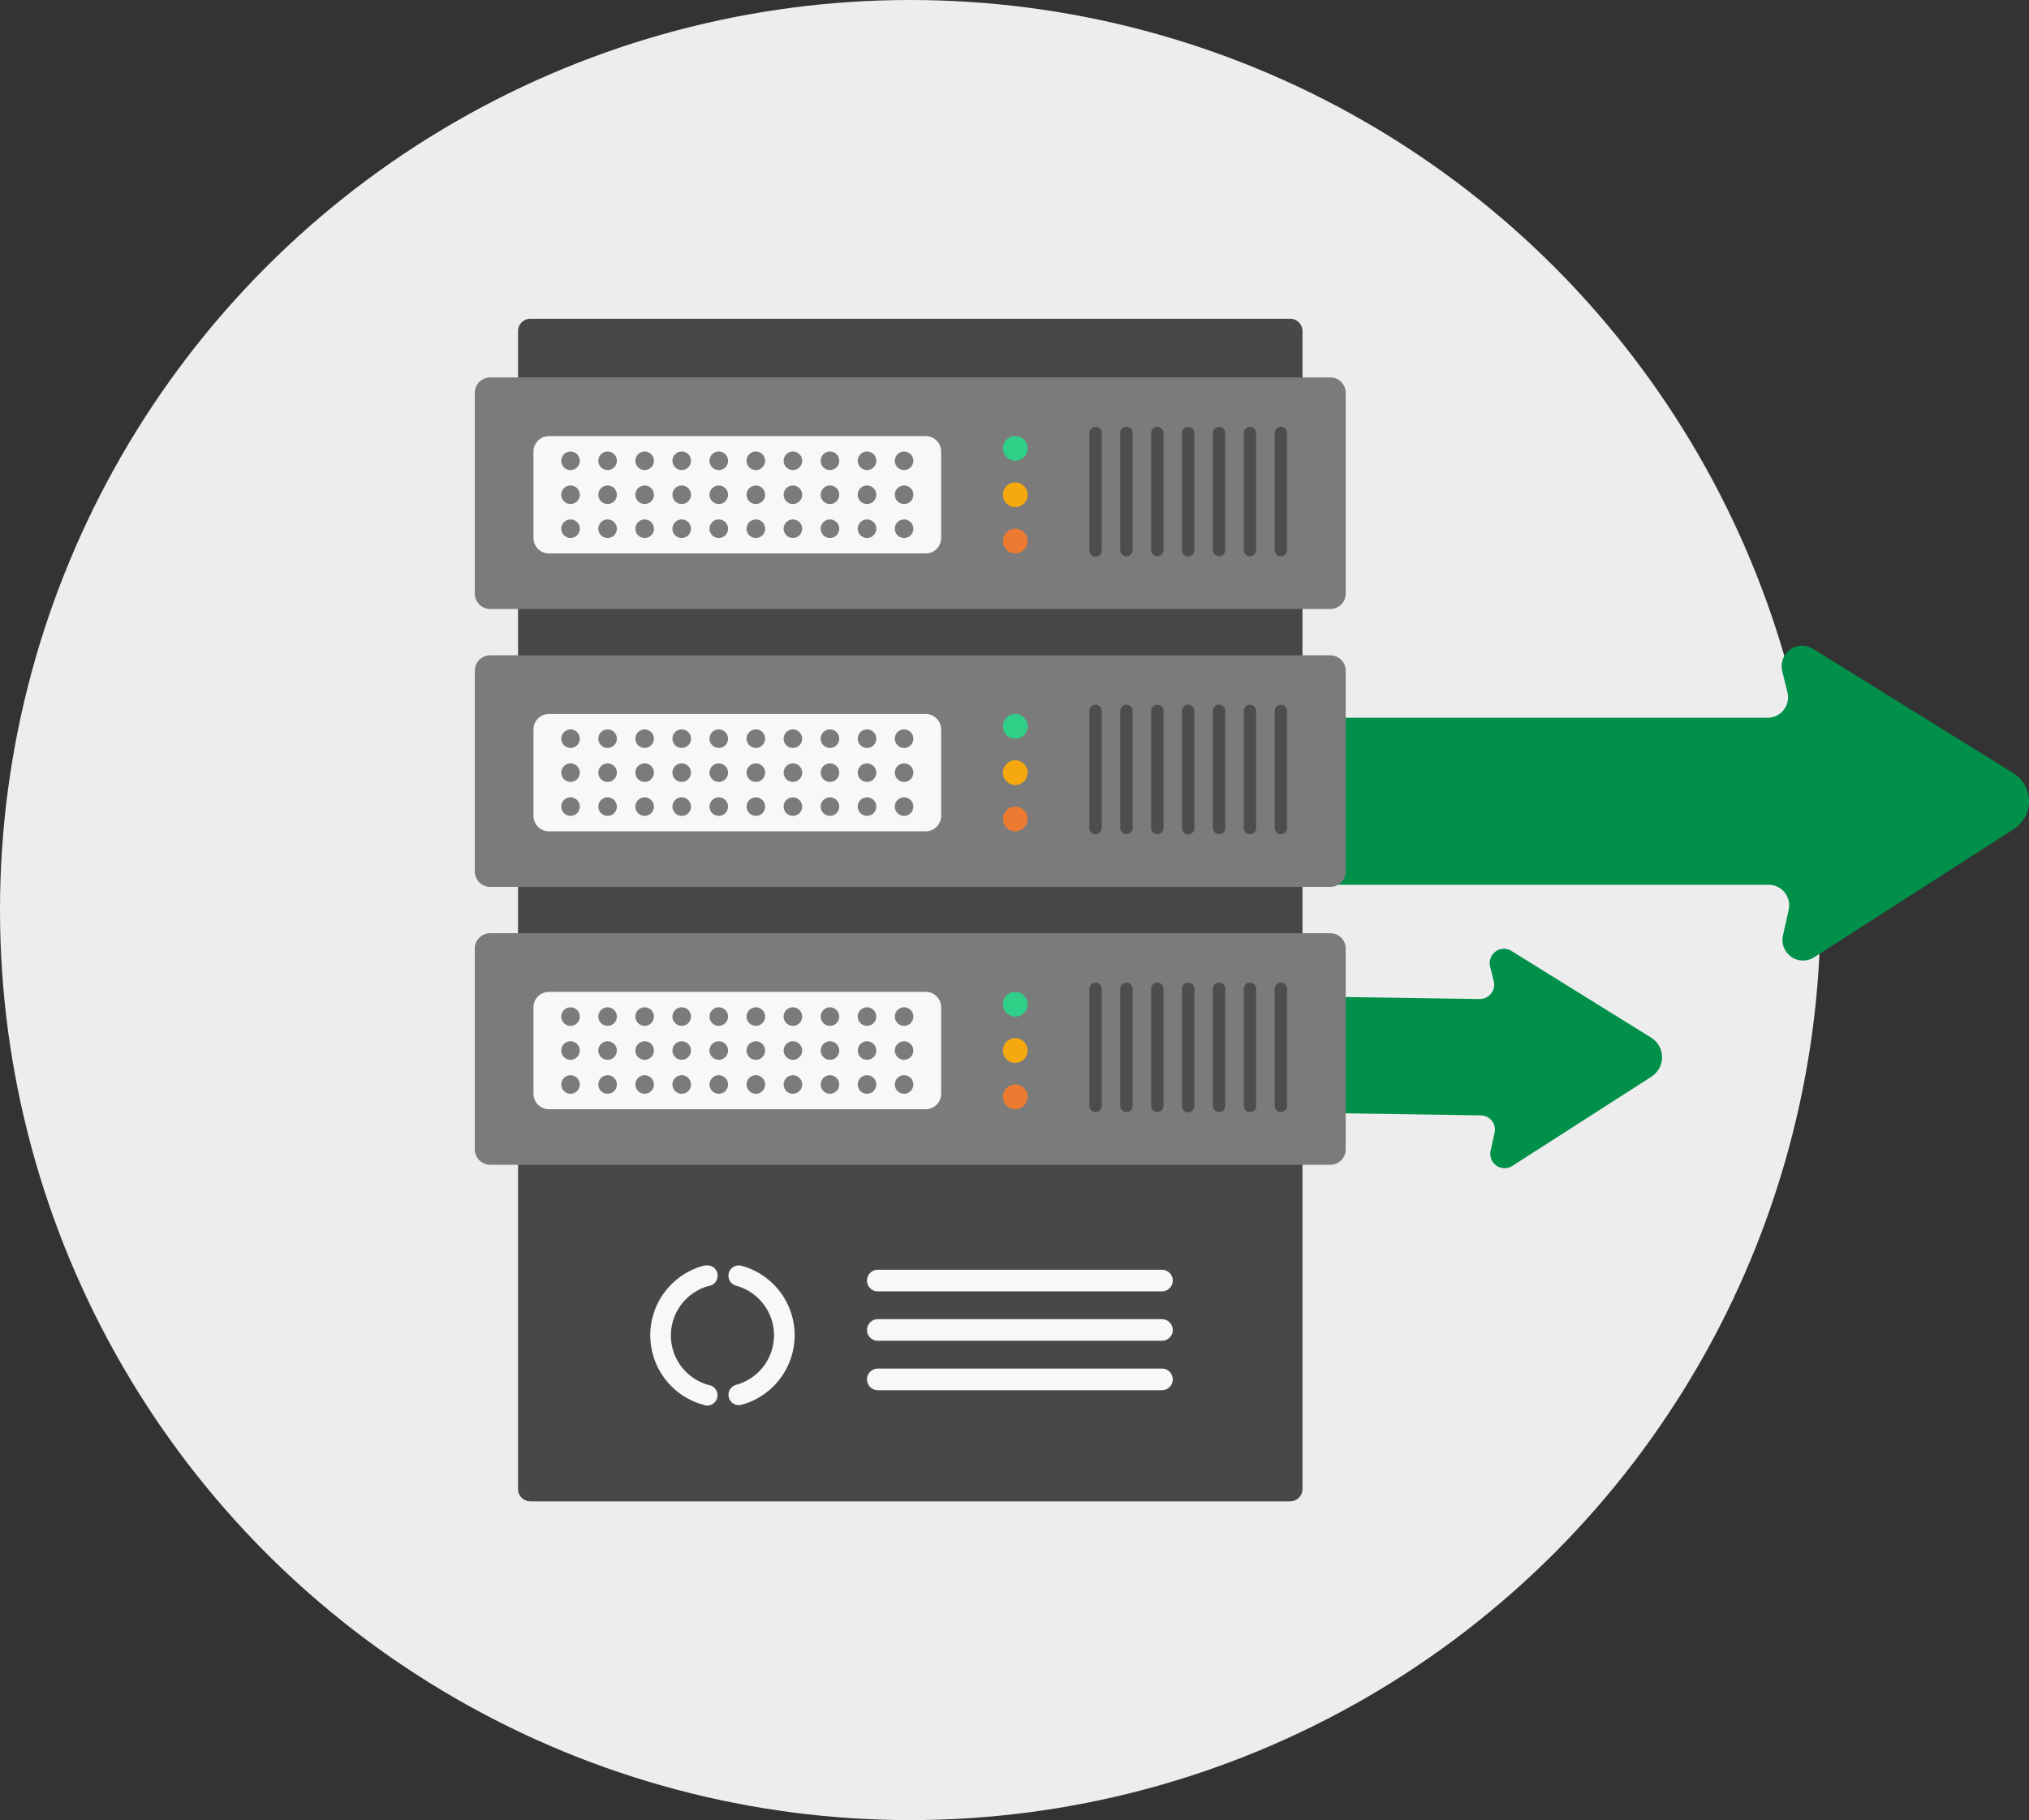 <svg xmlns="http://www.w3.org/2000/svg" width="290.89" height="261"><rect width="100%" height="100%" fill="#333333" stroke="none"/><defs><clipPath id="a"><path class="a" d="M148.85 0a2.952 2.952 0 0 0-2.838 3.662l.75 3.031a2.945 2.945 0 0 1-2.856 3.653H2.943A2.945 2.945 0 0 0 0 13.263v.059L.181 31.37a2.945 2.945 0 0 0 2.948 2.916H144.06a2.945 2.945 0 0 1 2.878 3.584l-.822 3.7a2.945 2.945 0 0 0 4.466 3.118l28.625-18.378a4.744 4.744 0 0 0-.06-8.024L150.424.453A2.918 2.918 0 0 0 148.9 0z"/></clipPath><clipPath id="b"><path class="a" d="M91.13 99.552l.523 2.112a2.052 2.052 0 0 1-1.991 2.545L2.05 102.9A2.053 2.053 0 0 0 0 104.939v.036l.126 12.577a2.053 2.053 0 0 0 2.054 2.032l87.59 1.307a2.053 2.053 0 0 1 2.006 2.5l-.573 2.577a2.053 2.053 0 0 0 3.112 2.173l19.949-12.8a3.307 3.307 0 0 0-.042-5.592L94.2 97.316A2.033 2.033 0 0 0 93.125 97a2.058 2.058 0 0 0-1.995 2.552" transform="translate(0 -97)"/></clipPath><style>.a{fill:#00904a}.f{fill:#7b7b7b}.g{fill:#f7f8f9}.h{fill:#30cf88}.i{fill:#f6a90f}.j{fill:#ec7a30}.k{fill:#4d4d4d}</style></defs><g transform="translate(-1591.72 -2199.801)"><circle cx="130.5" cy="130.5" r="130.5" transform="translate(1591.72 2199.801)" fill="#ededed"/><path class="a" transform="translate(1701.22 2292.387)" d="M0 0h182.143v46.104H0z" clip-path="url(#a)"/><path class="a" transform="translate(1714.22 2335.852)" d="M0 0h116.309v32.128H0z" clip-path="url(#b)"/><path d="M1667.76 2245.511h108.921a1.771 1.771 0 0 1 1.771 1.771v166.042a1.771 1.771 0 0 1-1.771 1.771H1667.76a1.771 1.771 0 0 1-1.771-1.771v-166.042a1.771 1.771 0 0 1 1.771-1.771" fill="#484848"/><path class="f" d="M1662.004 2253.923h120.433a2.214 2.214 0 0 1 2.214 2.214v28.78a2.214 2.214 0 0 1-2.214 2.214h-120.433a2.214 2.214 0 0 1-2.214-2.214v-28.78a2.214 2.214 0 0 1 2.214-2.214"/><path class="g" d="M1670.416 2262.336h54.018a2.214 2.214 0 0 1 2.214 2.214v12.4a2.214 2.214 0 0 1-2.214 2.213h-54.018a2.213 2.213 0 0 1-2.214-2.213v-12.4a2.214 2.214 0 0 1 2.214-2.214"/><path class="h" d="M1737.275 2262.336a1.771 1.771 0 1 1-1.772 1.772 1.771 1.771 0 0 1 1.772-1.772"/><path class="i" d="M1737.275 2268.978a1.771 1.771 0 1 1-1.772 1.771 1.771 1.771 0 0 1 1.772-1.771"/><path class="j" d="M1737.275 2275.619a1.771 1.771 0 1 1-1.772 1.771 1.771 1.771 0 0 1 1.772-1.771"/><path class="k" d="M1748.787 2261.008a.886.886 0 0 1 .886.886v16.825a.886.886 0 1 1-1.771 0v-16.828a.886.886 0 0 1 .886-.886m4.426.003a.885.885 0 0 1 .885.886v16.825a.886.886 0 0 1-1.771 0v-16.828a.886.886 0 0 1 .886-.886m4.428.003a.886.886 0 0 1 .886.886v16.825a.886.886 0 0 1-1.771 0v-16.828a.886.886 0 0 1 .886-.886m4.426.003a.885.885 0 0 1 .885.886v16.825a.885.885 0 1 1-1.771 0v-16.828a.886.886 0 0 1 .886-.886m4.429.003a.886.886 0 0 1 .886.886v16.825a.886.886 0 0 1-1.771 0v-16.828a.886.886 0 0 1 .886-.886m4.425.003a.886.886 0 0 1 .886.886v16.825a.886.886 0 0 1-1.771 0v-16.828a.886.886 0 0 1 .886-.886m4.428.003a.886.886 0 0 1 .886.886v16.825a.886.886 0 0 1-1.771 0v-16.828a.886.886 0 0 1 .886-.886"/><path class="f" d="M1673.515 2264.55a1.328 1.328 0 1 1-1.328 1.328 1.328 1.328 0 0 1 1.328-1.328m5.314 0a1.328 1.328 0 1 1-1.328 1.328 1.328 1.328 0 0 1 1.328-1.328m5.313 0a1.328 1.328 0 1 1-1.328 1.328 1.328 1.328 0 0 1 1.328-1.328m5.314 0a1.328 1.328 0 1 1-1.329 1.328 1.328 1.328 0 0 1 1.329-1.328m5.313 0a1.328 1.328 0 1 1-1.328 1.328 1.328 1.328 0 0 1 1.328-1.328m5.313 0a1.328 1.328 0 1 1-1.328 1.328 1.328 1.328 0 0 1 1.328-1.328m5.314 0a1.328 1.328 0 1 1-1.329 1.328 1.328 1.328 0 0 1 1.329-1.328m5.312 0a1.328 1.328 0 1 1-1.328 1.328 1.328 1.328 0 0 1 1.328-1.328m5.313 0a1.328 1.328 0 1 1-1.328 1.328 1.328 1.328 0 0 1 1.328-1.328m5.315 0a1.328 1.328 0 1 1-1.329 1.328 1.328 1.328 0 0 1 1.329-1.328m-47.821 4.871a1.328 1.328 0 1 1-1.328 1.328 1.328 1.328 0 0 1 1.328-1.328m5.314 0a1.328 1.328 0 1 1-1.328 1.328 1.328 1.328 0 0 1 1.328-1.328m5.313 0a1.328 1.328 0 1 1-1.328 1.328 1.328 1.328 0 0 1 1.328-1.328m5.314 0a1.328 1.328 0 1 1-1.329 1.328 1.328 1.328 0 0 1 1.329-1.328m5.313 0a1.328 1.328 0 1 1-1.328 1.328 1.328 1.328 0 0 1 1.328-1.328m5.313 0a1.328 1.328 0 1 1-1.328 1.328 1.328 1.328 0 0 1 1.328-1.328m5.314 0a1.328 1.328 0 1 1-1.329 1.328 1.328 1.328 0 0 1 1.329-1.328m5.312 0a1.328 1.328 0 1 1-1.328 1.328 1.328 1.328 0 0 1 1.328-1.328m5.313 0a1.328 1.328 0 1 1-1.328 1.328 1.328 1.328 0 0 1 1.328-1.328m5.315 0a1.328 1.328 0 1 1-1.329 1.328 1.328 1.328 0 0 1 1.329-1.328m-47.821 4.87a1.329 1.329 0 1 1-1.328 1.328 1.328 1.328 0 0 1 1.328-1.328m5.314 0a1.329 1.329 0 1 1-1.328 1.328 1.328 1.328 0 0 1 1.328-1.328m5.313 0a1.329 1.329 0 1 1-1.328 1.328 1.328 1.328 0 0 1 1.328-1.328m5.314 0a1.329 1.329 0 1 1-1.329 1.328 1.328 1.328 0 0 1 1.329-1.328m5.313 0a1.329 1.329 0 1 1-1.328 1.328 1.328 1.328 0 0 1 1.328-1.328m5.313 0a1.329 1.329 0 1 1-1.328 1.328 1.328 1.328 0 0 1 1.328-1.328m5.314 0a1.329 1.329 0 1 1-1.329 1.328 1.328 1.328 0 0 1 1.329-1.328m5.312 0a1.329 1.329 0 1 1-1.328 1.328 1.328 1.328 0 0 1 1.328-1.328m5.313 0a1.329 1.329 0 1 1-1.328 1.328 1.328 1.328 0 0 1 1.328-1.328m5.315 0a1.329 1.329 0 1 1-1.329 1.328 1.328 1.328 0 0 1 1.329-1.328m-59.332 19.482h120.433a2.214 2.214 0 0 1 2.214 2.214v28.78a2.214 2.214 0 0 1-2.214 2.214h-120.433a2.214 2.214 0 0 1-2.214-2.214v-28.78a2.214 2.214 0 0 1 2.214-2.214"/><path class="g" d="M1670.416 2302.185h54.018a2.214 2.214 0 0 1 2.214 2.214v12.4a2.214 2.214 0 0 1-2.214 2.214h-54.018a2.214 2.214 0 0 1-2.214-2.214v-12.4a2.214 2.214 0 0 1 2.214-2.214"/><path class="h" d="M1737.275 2302.185a1.771 1.771 0 1 1-1.772 1.772 1.771 1.771 0 0 1 1.772-1.772"/><path class="i" d="M1737.275 2308.827a1.771 1.771 0 1 1-1.772 1.771 1.771 1.771 0 0 1 1.772-1.771"/><path class="j" d="M1737.275 2315.469a1.771 1.771 0 1 1-1.772 1.771 1.771 1.771 0 0 1 1.772-1.771"/><path class="k" d="M1748.787 2300.857a.886.886 0 0 1 .886.886v16.825a.886.886 0 0 1-1.771 0v-16.825a.886.886 0 0 1 .886-.886m4.426 0a.885.885 0 0 1 .885.886v16.825a.886.886 0 0 1-1.771 0v-16.825a.886.886 0 0 1 .886-.886m4.428 0a.886.886 0 0 1 .886.886v16.825a.886.886 0 0 1-1.771 0v-16.825a.886.886 0 0 1 .886-.886m4.426 0a.885.885 0 0 1 .885.886v16.825a.885.885 0 1 1-1.771 0v-16.825a.885.885 0 0 1 .886-.886m4.429 0a.886.886 0 0 1 .886.886v16.825a.886.886 0 0 1-1.771 0v-16.825a.886.886 0 0 1 .886-.886m4.425 0a.886.886 0 0 1 .886.886v16.825a.886.886 0 0 1-1.771 0v-16.825a.886.886 0 0 1 .886-.886m4.428 0a.886.886 0 0 1 .886.886v16.825a.886.886 0 0 1-1.771 0v-16.825a.886.886 0 0 1 .886-.886"/><path class="f" d="M1673.515 2304.399a1.328 1.328 0 1 1-1.328 1.328 1.328 1.328 0 0 1 1.328-1.328m5.314 0a1.328 1.328 0 1 1-1.328 1.328 1.328 1.328 0 0 1 1.328-1.328m5.313 0a1.328 1.328 0 1 1-1.328 1.328 1.328 1.328 0 0 1 1.328-1.328m5.314 0a1.328 1.328 0 1 1-1.329 1.328 1.328 1.328 0 0 1 1.329-1.328m5.313 0a1.328 1.328 0 1 1-1.328 1.328 1.328 1.328 0 0 1 1.328-1.328m5.313 0a1.328 1.328 0 1 1-1.328 1.328 1.328 1.328 0 0 1 1.328-1.328m5.314 0a1.328 1.328 0 1 1-1.329 1.328 1.328 1.328 0 0 1 1.329-1.328m5.312 0a1.328 1.328 0 1 1-1.328 1.328 1.328 1.328 0 0 1 1.328-1.328m5.313 0a1.328 1.328 0 1 1-1.328 1.328 1.328 1.328 0 0 1 1.328-1.328m5.315 0a1.328 1.328 0 1 1-1.329 1.328 1.328 1.328 0 0 1 1.329-1.328m-47.821 4.871a1.328 1.328 0 1 1-1.328 1.328 1.328 1.328 0 0 1 1.328-1.328m5.314 0a1.328 1.328 0 1 1-1.328 1.328 1.328 1.328 0 0 1 1.328-1.328m5.313 0a1.328 1.328 0 1 1-1.328 1.328 1.328 1.328 0 0 1 1.328-1.328m5.314 0a1.328 1.328 0 1 1-1.329 1.328 1.328 1.328 0 0 1 1.329-1.328m5.313 0a1.328 1.328 0 1 1-1.328 1.328 1.328 1.328 0 0 1 1.328-1.328m5.313 0a1.328 1.328 0 1 1-1.328 1.328 1.328 1.328 0 0 1 1.328-1.328m5.314 0a1.328 1.328 0 1 1-1.329 1.328 1.328 1.328 0 0 1 1.329-1.328m5.312 0a1.328 1.328 0 1 1-1.328 1.328 1.328 1.328 0 0 1 1.328-1.328m5.313 0a1.328 1.328 0 1 1-1.328 1.328 1.328 1.328 0 0 1 1.328-1.328m5.315 0a1.328 1.328 0 1 1-1.329 1.328 1.328 1.328 0 0 1 1.329-1.328m-47.821 4.87a1.328 1.328 0 1 1-1.328 1.328 1.328 1.328 0 0 1 1.328-1.328m5.314 0a1.328 1.328 0 1 1-1.328 1.328 1.328 1.328 0 0 1 1.328-1.328m5.313 0a1.328 1.328 0 1 1-1.328 1.328 1.328 1.328 0 0 1 1.328-1.328m5.314 0a1.328 1.328 0 1 1-1.329 1.328 1.328 1.328 0 0 1 1.329-1.328m5.313 0a1.328 1.328 0 1 1-1.328 1.328 1.328 1.328 0 0 1 1.328-1.328m5.313 0a1.328 1.328 0 1 1-1.328 1.328 1.328 1.328 0 0 1 1.328-1.328m5.314 0a1.328 1.328 0 1 1-1.329 1.328 1.328 1.328 0 0 1 1.329-1.328m5.312 0a1.328 1.328 0 1 1-1.328 1.328 1.328 1.328 0 0 1 1.328-1.328m5.313 0a1.328 1.328 0 1 1-1.328 1.328 1.328 1.328 0 0 1 1.328-1.328m5.315 0a1.328 1.328 0 1 1-1.329 1.328 1.328 1.328 0 0 1 1.329-1.328m-59.332 19.482h120.433a2.214 2.214 0 0 1 2.214 2.214v28.78a2.214 2.214 0 0 1-2.214 2.214h-120.433a2.214 2.214 0 0 1-2.214-2.214v-28.78a2.214 2.214 0 0 1 2.214-2.214"/><path class="g" d="M1670.416 2342.035h54.018a2.214 2.214 0 0 1 2.214 2.214v12.4a2.214 2.214 0 0 1-2.214 2.214h-54.018a2.214 2.214 0 0 1-2.214-2.214v-12.4a2.214 2.214 0 0 1 2.214-2.214"/><path class="h" d="M1737.275 2342.035a1.771 1.771 0 1 1-1.772 1.771 1.771 1.771 0 0 1 1.772-1.771"/><path class="i" d="M1737.275 2348.676a1.771 1.771 0 1 1-1.772 1.771 1.771 1.771 0 0 1 1.772-1.771"/><path class="j" d="M1737.275 2355.318a1.771 1.771 0 1 1-1.772 1.771 1.771 1.771 0 0 1 1.772-1.771"/><path class="k" d="M1748.787 2340.706a.886.886 0 0 1 .886.886v16.825a.886.886 0 0 1-1.771 0v-16.828a.886.886 0 0 1 .886-.886m4.426.003a.885.885 0 0 1 .885.886v16.825a.886.886 0 0 1-1.771 0v-16.828a.886.886 0 0 1 .886-.886m4.428.003a.886.886 0 0 1 .886.886v16.825a.886.886 0 0 1-1.771 0v-16.828a.886.886 0 0 1 .886-.886m4.426.003a.885.885 0 0 1 .885.886v16.825a.885.885 0 1 1-1.771 0v-16.828a.886.886 0 0 1 .886-.886m4.429.003a.886.886 0 0 1 .886.886v16.825a.886.886 0 0 1-1.771 0v-16.828a.886.886 0 0 1 .886-.886m4.425.003a.886.886 0 0 1 .886.886v16.825a.886.886 0 0 1-1.771 0v-16.828a.886.886 0 0 1 .886-.886m4.428.003a.886.886 0 0 1 .886.886v16.825a.886.886 0 0 1-1.771 0v-16.828a.886.886 0 0 1 .886-.886"/><path class="f" d="M1673.515 2344.249a1.328 1.328 0 1 1-1.328 1.328 1.328 1.328 0 0 1 1.328-1.328m5.314 0a1.328 1.328 0 1 1-1.328 1.328 1.328 1.328 0 0 1 1.328-1.328m5.313 0a1.328 1.328 0 1 1-1.328 1.328 1.328 1.328 0 0 1 1.328-1.328m5.314 0a1.328 1.328 0 1 1-1.329 1.328 1.328 1.328 0 0 1 1.329-1.328m5.313 0a1.328 1.328 0 1 1-1.328 1.328 1.328 1.328 0 0 1 1.328-1.328m5.313 0a1.328 1.328 0 1 1-1.328 1.328 1.328 1.328 0 0 1 1.328-1.328m5.314 0a1.328 1.328 0 1 1-1.329 1.328 1.328 1.328 0 0 1 1.329-1.328m5.312 0a1.328 1.328 0 1 1-1.328 1.328 1.328 1.328 0 0 1 1.328-1.328m5.313 0a1.328 1.328 0 1 1-1.328 1.328 1.328 1.328 0 0 1 1.328-1.328m5.315 0a1.328 1.328 0 1 1-1.329 1.328 1.328 1.328 0 0 1 1.329-1.328m-47.821 4.87a1.328 1.328 0 1 1-1.328 1.328 1.328 1.328 0 0 1 1.328-1.328m5.314 0a1.328 1.328 0 1 1-1.328 1.328 1.328 1.328 0 0 1 1.328-1.328m5.313 0a1.328 1.328 0 1 1-1.328 1.328 1.328 1.328 0 0 1 1.328-1.328m5.314 0a1.328 1.328 0 1 1-1.329 1.328 1.328 1.328 0 0 1 1.329-1.328m5.313 0a1.328 1.328 0 1 1-1.328 1.328 1.328 1.328 0 0 1 1.328-1.328m5.313 0a1.328 1.328 0 1 1-1.328 1.328 1.328 1.328 0 0 1 1.328-1.328m5.314 0a1.328 1.328 0 1 1-1.329 1.328 1.328 1.328 0 0 1 1.329-1.328m5.312 0a1.328 1.328 0 1 1-1.328 1.328 1.328 1.328 0 0 1 1.328-1.328m5.313 0a1.328 1.328 0 1 1-1.328 1.328 1.328 1.328 0 0 1 1.328-1.328m5.315 0a1.328 1.328 0 1 1-1.329 1.328 1.328 1.328 0 0 1 1.329-1.328m-47.821 4.87a1.328 1.328 0 1 1-1.328 1.328 1.328 1.328 0 0 1 1.328-1.328m5.314 0a1.328 1.328 0 1 1-1.328 1.328 1.328 1.328 0 0 1 1.328-1.328m5.313 0a1.328 1.328 0 1 1-1.328 1.328 1.328 1.328 0 0 1 1.328-1.328m5.314 0a1.328 1.328 0 1 1-1.329 1.328 1.328 1.328 0 0 1 1.329-1.328m5.313 0a1.328 1.328 0 1 1-1.328 1.328 1.328 1.328 0 0 1 1.328-1.328m5.313 0a1.328 1.328 0 1 1-1.328 1.328 1.328 1.328 0 0 1 1.328-1.328m5.314 0a1.328 1.328 0 1 1-1.329 1.328 1.328 1.328 0 0 1 1.329-1.328m5.312 0a1.328 1.328 0 1 1-1.328 1.328 1.328 1.328 0 0 1 1.328-1.328m5.313 0a1.328 1.328 0 1 1-1.328 1.328 1.328 1.328 0 0 1 1.328-1.328m5.315 0a1.328 1.328 0 1 1-1.329 1.328 1.328 1.328 0 0 1 1.329-1.328"/><path class="g" d="M1692.925 2381.264a1.484 1.484 0 0 1 .4 2.941 7.365 7.365 0 0 0 0 14.208 1.479 1.479 0 1 1-.792 2.826 10.331 10.331 0 0 1 0-19.919 1.474 1.474 0 0 1 .392-.056zm4.734-.001a1.464 1.464 0 0 1 .4.055 10.331 10.331 0 0 1 0 19.919 1.482 1.482 0 1 1-.828-2.846l.031-.009a7.365 7.365 0 0 0 0-14.208 1.479 1.479 0 0 1 .393-2.91zm19.912.621h40.734a1.55 1.55 0 1 1 0 3.1h-40.734a1.55 1.55 0 1 1 0-3.1m0 7.084h40.734a1.55 1.55 0 1 1 0 3.1h-40.734a1.55 1.55 0 1 1 0-3.1m0 7.087h40.734a1.55 1.55 0 1 1 0 3.1h-40.734a1.55 1.55 0 1 1 0-3.1"/></g></svg>